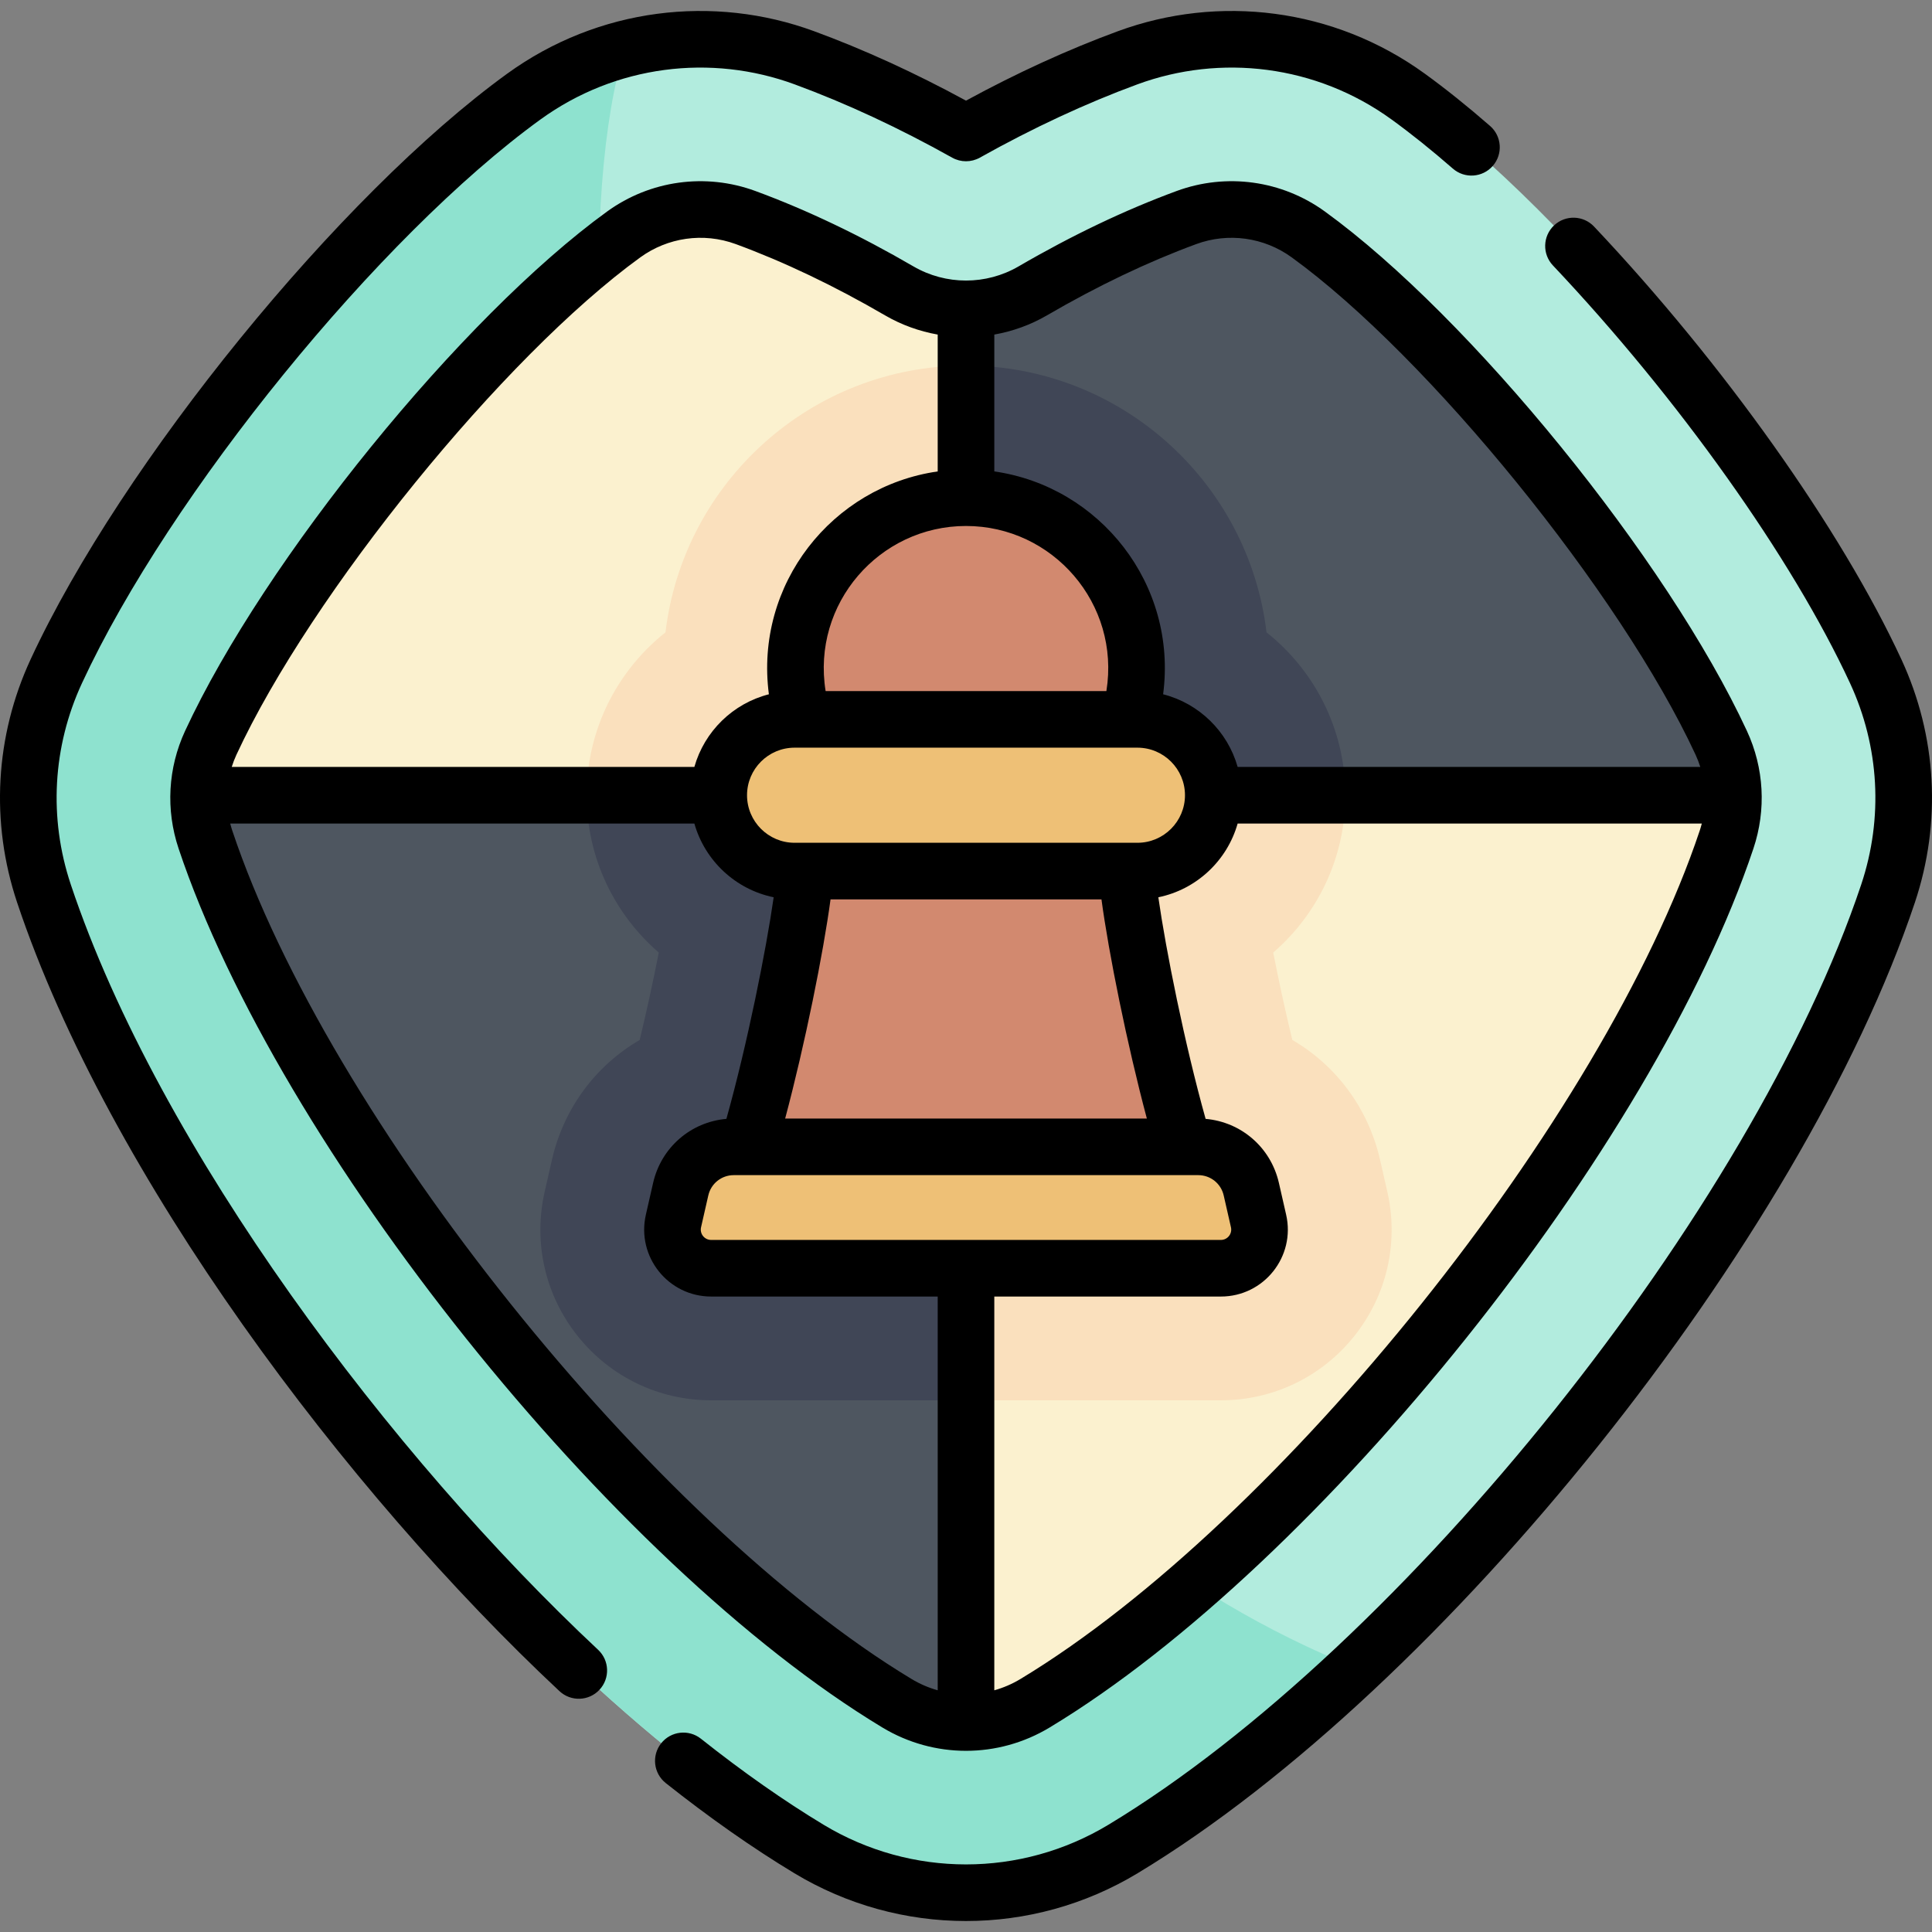 <svg id="Capa_1" enable-background="new 0 0 512.004 512.004" height="512" viewBox="0 0 512.004 512.004" width="512" xmlns="http://www.w3.org/2000/svg"><rect x="0" y="0" width="512.004" height="512.004" fill="#808080" stroke="none"/><g><g><path d="m256.002 501.596c-14.657 0-29.046-4.008-41.612-11.59-38.457-23.205-81.183-62.934-120.304-111.866-38.992-48.77-68.269-98.968-82.436-141.344-6.493-19.422-5.332-40.342 3.269-58.906 23.643-51.022 80.386-120.767 123.909-152.301 13.699-9.925 29.892-15.172 46.829-15.172 9.421 0 18.675 1.647 27.508 4.896 14.047 5.166 28.433 11.859 42.837 19.925 14.405-8.067 28.791-14.759 42.837-19.925 8.832-3.248 18.087-4.896 27.508-4.896 16.937 0 33.13 5.246 46.828 15.171 43.524 31.536 100.267 101.281 123.909 152.301 8.602 18.565 9.763 39.485 3.27 58.908-14.167 42.376-43.444 92.574-82.437 141.345-39.122 48.932-81.847 88.66-120.305 111.866-12.564 7.581-26.952 11.588-41.61 11.588z" fill="#b2ecde"/><path d="m359.325 442.022c-191.646-77.438-216.408-357.425-193.744-429.051-9.554 2.473-18.597 6.708-26.753 12.617-43.523 31.535-100.266 101.28-123.909 152.302-8.601 18.564-9.762 39.483-3.269 58.906 14.167 42.376 43.444 92.574 82.437 141.345 39.122 48.932 81.847 88.66 120.304 111.866 12.566 7.582 26.954 11.59 41.612 11.59 14.657 0 29.046-4.008 41.611-11.59 19.797-11.946 40.725-28.28 61.711-47.985z" fill="#8ee2cf"/><path d="m273.7 77.083c11.468-6.673 25.431-13.807 40.713-19.428 10.816-3.978 22.96-2.294 32.293 4.467 36.948 26.771 88.973 90.557 109.444 134.734 3.728 8.044 4.227 17.225 1.416 25.634-25.839 77.289-112.771 186.353-183.261 228.887-11.273 6.802-25.331 6.802-36.605 0-70.491-42.533-157.423-151.597-183.261-228.886-2.811-8.409-2.311-17.589 1.416-25.634 20.471-44.177 72.496-107.963 109.444-134.734 9.332-6.762 21.476-8.445 32.292-4.467 15.282 5.62 29.245 12.754 40.713 19.428 10.949 6.371 24.447 6.371 35.396-.001z" fill="#fbf1cf"/><path d="m323.543 371.099c13.844 0 26.736-6.207 35.369-17.03 8.633-10.822 11.82-24.771 8.744-38.266l-1.921-8.431c-3.148-13.81-11.753-25.081-23.256-31.769-1.909-7.89-3.64-15.929-5.063-23.163 11.701-10.112 19.116-25.054 19.116-41.696 0-17.469-8.171-33.066-20.893-43.169-4.722-39.752-38.636-70.684-79.638-70.684s-74.916 30.931-79.638 70.684c-12.721 10.103-20.893 25.7-20.893 43.169 0 16.642 7.415 31.583 19.116 41.696-1.423 7.233-3.155 15.273-5.063 23.164-11.504 6.688-20.108 17.958-23.256 31.771l-1.92 8.426c-3.076 13.498.11 27.446 8.744 38.269 8.633 10.823 21.525 17.03 35.369 17.03h135.083z" fill="#fae0bd"/><path d="m52.657 210.745c-.08 3.956.506 7.93 1.782 11.746 25.838 77.289 112.77 186.353 183.261 228.887 5.637 3.401 11.97 5.102 18.302 5.102v-245.735z" fill="#4e5660"/><path d="m459.348 210.745c-.097-4.761-1.162-9.494-3.198-13.887-20.472-44.178-72.496-107.964-109.445-134.735-9.332-6.762-21.477-8.445-32.293-4.467-15.282 5.62-29.245 12.754-40.713 19.428-5.474 3.186-11.586 4.778-17.698 4.778v128.883z" fill="#4e5660"/><path d="m256.002 371.099v-160.354h-100.53c0 16.642 7.415 31.583 19.116 41.696-1.423 7.233-3.155 15.273-5.063 23.164-11.504 6.688-20.108 17.958-23.256 31.771l-1.92 8.426c-3.076 13.498.11 27.446 8.744 38.269 8.633 10.823 21.525 17.03 35.369 17.03h67.54z" fill="#404656"/><path d="m335.64 167.576c-4.722-39.752-38.636-70.684-79.638-70.684v113.853h100.53c0-17.469-8.171-33.066-20.892-43.169z" fill="#404656"/><g><path d="m313.838 303.926c-7.385-24.645-14.386-61.076-15.208-73.079h-85.254c-.822 12.003-7.823 48.434-15.209 73.079z" fill="#d2896f"/><path d="m323.543 336.099h-135.082c-6.576 0-11.449-6.108-9.988-12.52l1.921-8.428c1.496-6.566 7.336-11.225 14.071-11.225h123.075c6.735 0 12.574 4.658 14.071 11.225l1.921 8.428c1.46 6.412-3.413 12.52-9.989 12.52z" fill="#eec076"/><ellipse cx="256.002" cy="177.091" fill="#d2896f" rx="45.199" ry="45.199" transform="matrix(.905 -.425 .425 .905 -51.005 125.658)"/><path d="m301.43 190.642h-90.855c-11.102 0-20.103 9-20.103 20.103 0 11.102 9 20.103 20.103 20.103h90.855c11.102 0 20.103-9 20.103-20.103-.001-11.103-9.001-20.103-20.103-20.103z" fill="#eec076"/></g><path d="m18.763 234.418c-5.884-17.599-4.832-36.555 2.961-53.374 23.197-50.06 78.839-118.468 121.504-149.381 19.933-14.443 45.228-17.445 67.348-9.311 13.659 5.024 27.71 11.561 41.762 19.43 2.276 1.274 5.053 1.274 7.329 0 14.053-7.87 28.104-14.407 41.761-19.43 22.03-8.101 47.337-5.188 67.347 9.309 5.143 3.726 10.612 8.109 16.256 13.027 3.123 2.722 7.86 2.396 10.582-.727 2.721-3.123 2.396-7.86-.727-10.582-5.981-5.212-11.805-9.876-17.309-13.866-24.109-17.466-54.652-21.049-81.325-11.24-13.204 4.856-26.726 11.038-40.248 18.397-13.521-7.359-27.044-13.541-40.249-18.397-26.63-9.793-57.179-6.253-81.326 11.242-44.382 32.157-102.227 103.24-126.315 155.222-9.41 20.308-10.68 43.192-3.577 64.437 24.225 72.461 87.251 156.171 143.726 208.997 3.025 2.83 7.771 2.671 10.601-.354s2.671-7.771-.354-10.6c-54.383-50.87-116.258-132.539-139.747-202.799zm485.126-59.683c-15.979-34.483-47.188-78.432-81.448-114.694-2.845-3.011-7.592-3.147-10.602-.301-3.011 2.845-3.146 7.591-.301 10.602 33.224 35.167 63.396 77.584 78.741 110.7 7.794 16.82 8.846 35.776 2.963 53.376-28.698 85.837-121.182 201.91-199.504 249.167-23.209 14.005-52.235 14.022-75.473 0-10.454-6.307-21.393-13.979-32.513-22.802-3.246-2.574-7.963-2.031-10.537 1.214s-2.031 7.962 1.214 10.537c11.62 9.219 23.088 17.259 34.087 23.895 27.975 16.879 62.966 16.9 90.972 0 81.282-49.044 176.124-167.95 205.98-257.254 7.103-21.246 5.832-44.131-3.579-64.44zm-225.71 283.065c71.92-43.397 160.08-153.906 186.499-232.93 3.438-10.28 2.825-21.348-1.724-31.165-21.038-45.403-73.304-109.728-111.848-137.655-11.396-8.257-26.081-10.288-39.282-5.433-13.623 5.01-27.718 11.734-41.896 19.984-8.59 4.998-19.262 4.998-27.852 0-14.178-8.25-28.274-14.974-41.895-19.984-13.201-4.854-27.886-2.824-39.282 5.433-38.544 27.926-90.809 92.251-111.849 137.654-4.549 9.816-5.161 20.884-1.724 31.165 26.42 79.029 114.585 189.537 186.5 232.931 13.678 8.253 30.673 8.254 44.353 0zm-58.077-219.452h71.801c1.905 14.201 6.768 38.371 12.028 58.079h-95.857c5.26-19.71 10.122-43.879 12.028-58.079zm-22.13-27.604c0-6.949 5.653-12.602 12.603-12.602h90.855c6.949 0 12.603 5.654 12.603 12.603s-5.653 12.603-12.603 12.603h-90.855c-6.95 0-12.603-5.654-12.603-12.604zm119.568 100.682c3.256 0 6.035 2.217 6.758 5.391l1.92 8.43c.392 1.718-.911 3.353-2.675 3.353h-135.082c-1.764 0-3.067-1.633-2.675-3.354l1.92-8.428c.724-3.174 3.502-5.391 6.758-5.391.106-.001 131.002.002 123.076-.001zm132.912-91.313c-25.472 76.193-111.277 183.362-180.023 224.844-2.199 1.327-4.53 2.323-6.928 2.995v-104.353h60.041c11.403 0 19.83-10.59 17.3-21.686l-1.92-8.429c-2.142-9.399-9.981-16.143-19.421-16.97-5.571-19.909-10.536-44.754-12.53-58.725 10.12-2.071 18.233-9.7 21.017-19.543h123.009c-.161.625-.338 1.249-.545 1.867zm-186.95-131.448c4.852-.862 9.588-2.55 13.97-5.1 13.425-7.813 26.725-14.162 39.53-18.871 8.503-3.127 17.961-1.818 25.303 3.502 36.211 26.237 87.23 89.064 107.04 131.815.49 1.057.902 2.138 1.25 3.234h-122.606c-2.666-9.429-10.222-16.824-19.747-19.251 3.828-29.15-16.769-55.055-44.739-59.059v-36.27zm-7.5 50.727c23.002 0 40.938 20.616 37.204 43.75h-74.408c-3.741-23.166 14.235-43.75 37.204-43.75zm-193.343 60.619c19.811-42.751 70.83-105.579 107.04-131.815 7.194-5.213 16.634-6.689 25.304-3.502 12.804 4.71 26.103 11.059 39.529 18.871 4.382 2.55 9.118 4.237 13.97 5.1v36.27c-27.966 4.003-48.567 29.903-44.739 59.059-9.525 2.427-17.081 9.822-19.747 19.251h-122.606c.347-1.096.76-2.177 1.249-3.234zm-1.107 20.102c-.207-.618-.383-1.242-.545-1.868h123.009c2.784 9.844 10.897 17.473 21.017 19.543-1.994 13.971-6.96 38.816-12.53 58.725-9.44.827-17.279 7.572-19.421 16.971l-1.92 8.428c-2.534 11.118 5.92 21.686 17.3 21.686h60.041v104.352c-2.397-.671-4.728-1.667-6.927-2.994-68.746-41.481-154.551-148.649-180.024-224.843z"/></g><path d="" fill="#4e5660"/></g></svg>